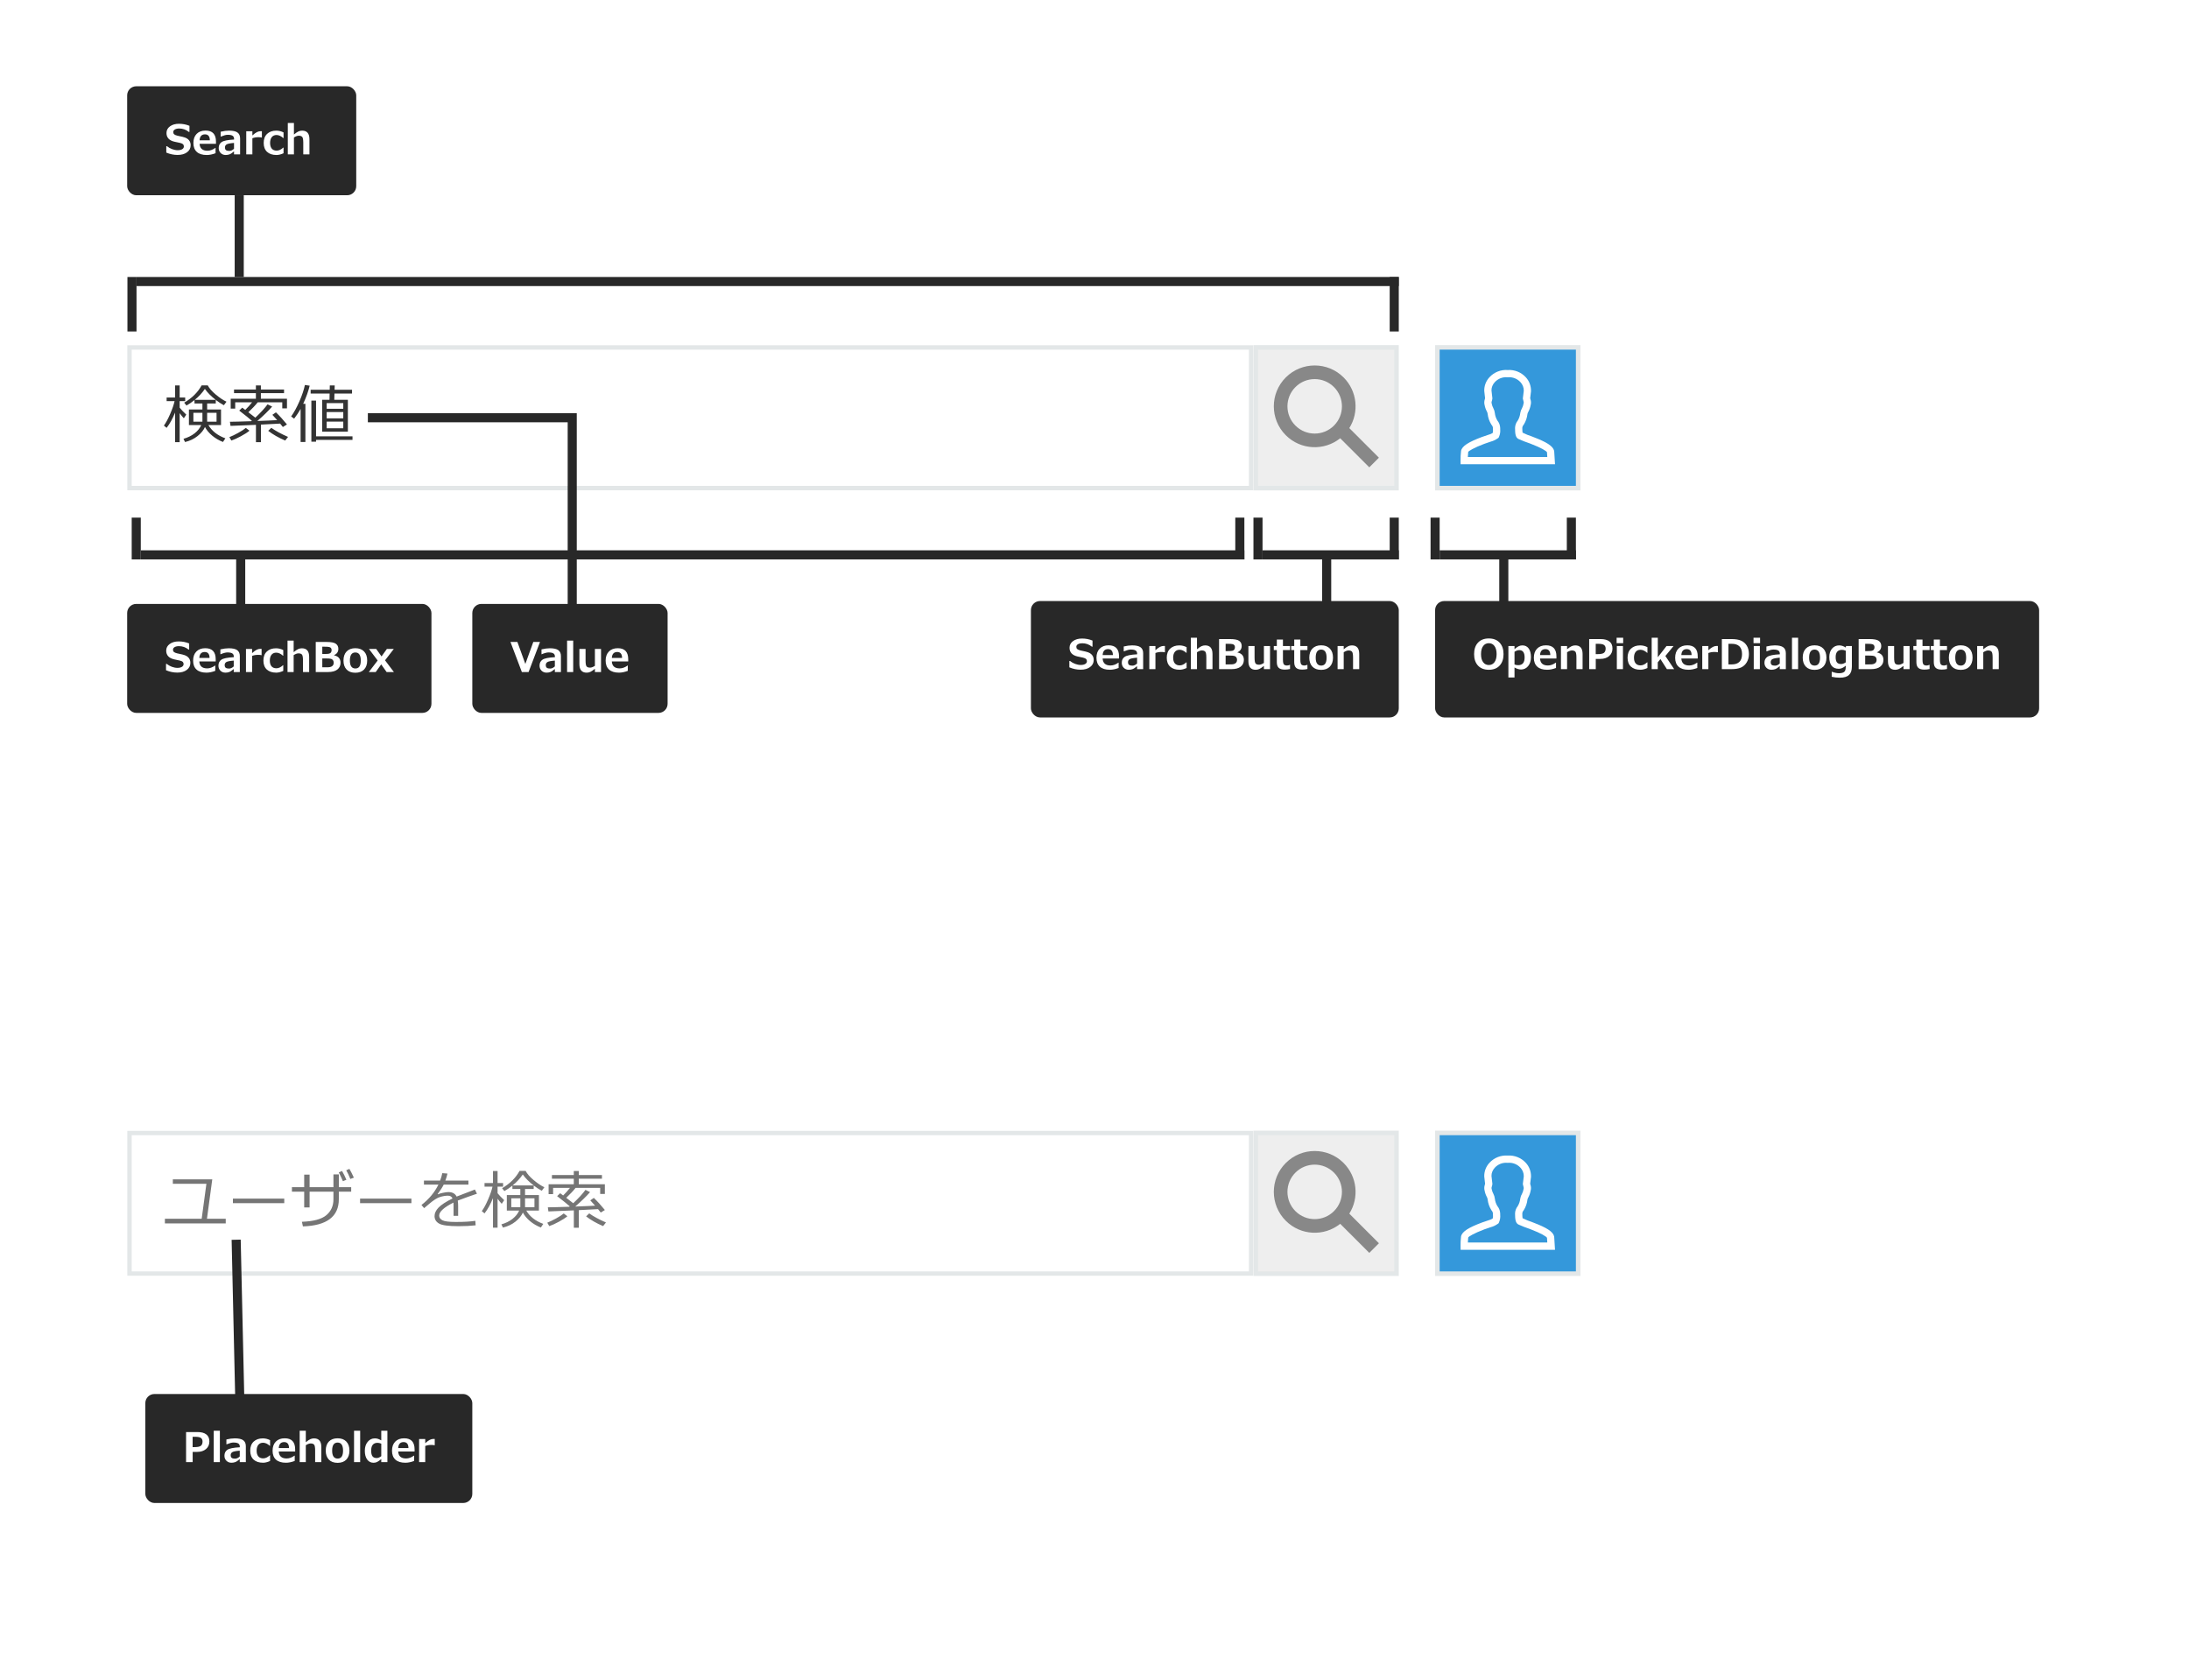 <svg width="482" height="370" viewBox="0 0 482 370" fill="none" xmlns="http://www.w3.org/2000/svg">
<rect width="482" height="370" fill="white"/>
<g clip-path="url(#clip0_816_1517)">
<g filter="url(#filter0_ii_816_1517)">
<rect x="28" y="249" width="248" height="32" fill="white"/>
<path d="M49.706 269.432H36.308V268.406H44.408L45.447 260.709H38.058V259.731H46.739L45.57 268.406H49.706V269.432ZM62.592 264.975H51.285V263.963H62.592V264.975ZM68.17 265.904H66.981V262.445H64.28V261.454H66.981V258.692H68.17V261.454H73.42V258.638H74.609V261.454H77.33V262.445H74.609V264.1C74.609 267.919 71.973 269.915 66.7 270.088L66.475 269.069C69.031 268.978 70.827 268.493 71.861 267.613C72.9 266.734 73.42 265.572 73.42 264.127V262.445H68.17V265.904ZM77.918 259.349L77.145 259.643C76.831 258.854 76.528 258.216 76.236 257.729L76.934 257.421C77.262 257.977 77.59 258.619 77.918 259.349ZM76.277 259.813L75.505 260.135C75.318 259.684 75.015 259.034 74.596 258.187L75.314 257.879C75.655 258.462 75.977 259.107 76.277 259.813ZM90.592 264.975H79.285V263.963H90.592V264.975ZM100.88 267.764H99.868V265.521C99.868 265.257 99.861 265.032 99.848 264.845C97.751 265.897 96.703 266.852 96.703 267.709C96.703 268.137 96.938 268.479 97.407 268.734C97.877 268.985 98.866 269.11 100.374 269.11C102.165 269.11 103.594 269.026 104.66 268.857L104.729 269.849C103.644 269.976 102.391 270.04 100.969 270.04C98.777 270.04 97.348 269.849 96.683 269.466C96.017 269.083 95.685 268.536 95.685 267.825C95.68 267.192 95.972 266.565 96.56 265.945C97.152 265.326 98.18 264.656 99.643 263.936C99.456 263.525 99.121 263.32 98.638 263.32C98.091 263.32 97.501 263.421 96.867 263.621C96.238 263.817 95.457 264.314 94.522 265.111L93.388 266.068L92.8 265.371C94.468 264.077 95.712 262.582 96.532 260.887H93.347V259.998H96.908C97.118 259.456 97.28 258.909 97.394 258.357L98.528 258.453C98.414 258.977 98.259 259.492 98.064 259.998H103.143V260.887H97.701C97.446 261.411 97.002 262.104 96.368 262.965L96.471 263.02C96.648 262.906 96.999 262.796 97.523 262.691C98.047 262.582 98.451 262.527 98.733 262.527C99.618 262.527 100.221 262.858 100.545 263.519L104.571 261.967L105.022 262.89C104.075 263.2 102.666 263.703 100.798 264.4C100.853 264.742 100.88 265.173 100.88 265.692V267.764ZM114.572 263.184V261.851H112.829V261.105C112.241 261.579 111.651 261.98 111.059 262.309L110.56 261.68C112.296 260.654 113.576 259.383 114.401 257.865H115.741C116.069 258.503 116.664 259.182 117.525 259.902C118.391 260.622 119.173 261.144 119.87 261.468L119.296 262.24C118.699 261.926 118.104 261.538 117.512 261.078V261.851H115.611V263.184H118.667V266.608H115.885C116.65 267.921 117.897 268.896 119.624 269.534L119.098 270.334C118.214 269.988 117.421 269.523 116.719 268.939C116.021 268.356 115.493 267.723 115.133 267.039C114.832 267.736 114.29 268.399 113.506 269.028C112.727 269.653 111.806 270.092 110.744 270.348L110.402 269.637C111.359 269.363 112.175 268.962 112.85 268.434C113.529 267.9 114.016 267.292 114.312 266.608H111.599V263.184H114.572ZM112.877 261.064H117.505C116.489 260.276 115.691 259.472 115.112 258.651C114.502 259.549 113.757 260.354 112.877 261.064ZM117.683 263.908H115.611V265.863H117.683V263.908ZM114.572 263.908H112.583V265.863H114.572V263.908ZM106.69 267.224L106.089 266.725C106.535 266.118 106.996 265.264 107.47 264.161C107.948 263.058 108.272 262.117 108.44 261.338H106.69V260.538H108.55V257.886H109.562V260.538H110.778V261.338H109.562V262.78C109.858 263.163 110.343 263.674 111.018 264.312L110.478 265.111C110.213 264.842 109.908 264.469 109.562 263.99V270.375H108.55V263.86C108.007 265.214 107.388 266.335 106.69 267.224ZM126.357 270.382V266.561L120.759 266.793L120.629 265.884C121.363 265.884 122.933 265.843 125.339 265.761L125.455 265.665C124.963 265.218 124.035 264.471 122.673 263.423L123.343 262.78C123.479 262.876 123.701 263.04 124.006 263.272C124.544 262.748 125.045 262.19 125.51 261.598H121.791V262.985H120.8V260.812H126.344V259.581H121.531V258.781H126.344V257.886H127.444V258.781H132.544V259.581H127.444V260.812H133.187V262.938H132.154V261.598H126.747C126.255 262.227 125.567 262.958 124.683 263.792L126.221 264.981C127.401 263.874 128.299 262.894 128.914 262.042L129.926 262.541C129.083 263.498 127.996 264.555 126.665 265.713L129.133 265.617L131.033 265.521C130.618 265.048 130.265 264.658 129.974 264.353L130.76 263.812C131.557 264.574 132.366 265.462 133.187 266.479L132.284 267.039C132.161 266.866 131.961 266.615 131.683 266.287C131.09 266.328 129.682 266.401 127.458 266.506V270.382H126.357ZM132.797 270.02C131.325 269.391 130.078 268.677 129.058 267.88L129.741 267.224C130.68 267.894 131.908 268.559 133.426 269.22L132.797 270.02ZM120.943 270.02L120.506 269.268C121.062 269.053 121.716 268.739 122.468 268.324C123.224 267.905 123.778 267.543 124.129 267.237L124.929 267.853C124.505 268.217 123.874 268.625 123.035 269.076C122.197 269.527 121.499 269.842 120.943 270.02Z" fill="#757575"/>
<rect x="28.5" y="249.5" width="247" height="31" stroke="#E3E7E8"/>
</g>
</g>
<rect x="276.5" y="249.5" width="31" height="31" fill="#EEEEEE"/>
<path fill-rule="evenodd" clip-rule="evenodd" d="M295.103 269.518C291.57 272.348 286.397 272.125 283.121 268.849C279.607 265.335 279.607 259.636 283.121 256.121C286.636 252.607 292.335 252.607 295.849 256.121C298.878 259.15 299.297 263.8 297.106 267.277L303.627 273.799L301.506 275.92L295.103 269.518ZM293.728 258.243C296.071 260.586 296.071 264.385 293.728 266.728C291.385 269.071 287.586 269.071 285.243 266.728C282.9 264.385 282.9 260.586 285.243 258.243C287.586 255.9 291.385 255.9 293.728 258.243Z" fill="#888888"/>
<rect x="276.5" y="249.5" width="31" height="31" stroke="#E3E7E8"/>
<rect x="316.5" y="249.5" width="31" height="31" fill="#3498DB" stroke="#E3E7E8"/>
<path fill-rule="evenodd" clip-rule="evenodd" d="M340.636 272.601C340.488 272.298 339.271 271.579 337.162 270.775C337.047 270.741 336.935 270.697 336.828 270.642C335.991 270.365 335.169 270.044 334.365 269.68L334.252 269.617C333.72 269.263 333.601 268.563 333.601 267.235C333.619 266.646 333.828 266.081 334.196 265.623C334.498 265.124 334.687 264.563 334.755 263.933C334.822 263.547 334.962 263.178 335.138 262.9C335.295 262.598 335.404 262.274 335.459 261.938L335.488 261.82C335.525 261.706 335.525 261.583 335.491 261.478C335.422 261.275 335.37 261.066 335.335 260.855L335.317 260.741L335.331 260.627C335.408 260.007 335.47 259.498 335.525 259.065C335.537 258.358 335.273 257.674 334.784 257.154C334.082 256.393 333.068 255.998 332.037 256.084L331.903 256.084C330.873 255.995 329.859 256.387 329.15 257.152C328.664 257.663 328.401 258.346 328.412 258.976C328.437 259.192 328.461 259.405 328.507 259.817C328.545 260.155 328.573 260.387 328.601 260.617L328.614 260.719L328.601 260.821C328.57 261.05 328.514 261.275 328.448 261.447C328.41 261.57 328.41 261.701 328.448 261.824L328.471 261.916C328.533 262.255 328.649 262.583 328.819 262.893C328.998 263.231 329.112 263.6 329.155 263.981C329.219 264.561 329.409 265.119 329.713 265.616C330.089 266.07 330.306 266.636 330.331 267.258V267.509C330.391 268.087 330.299 268.671 330.062 269.202L329.973 269.401L329.796 269.527C329.308 269.875 328.76 270.13 328.241 270.26L326.824 270.748C324.561 271.599 323.331 272.343 323.289 272.539C323.247 272.905 323.219 273.272 323.206 273.64H340.701L340.636 272.601ZM337.39 269.147L337.532 269.21C337.559 269.225 337.587 269.237 337.673 269.264C340.501 270.339 341.964 271.226 342.205 272.28L342.223 272.408L342.4 275.236H321.617L321.603 274.453C321.59 273.753 321.623 273.053 321.713 272.292C321.928 271.22 323.396 270.332 326.283 269.246L327.783 268.733C328.099 268.652 328.401 268.524 328.678 268.354C328.748 268.126 328.769 267.886 328.741 267.649L328.735 267.554L328.736 267.292C328.725 267.041 328.63 266.801 328.465 266.611L328.391 266.513C327.942 265.799 327.661 264.993 327.569 264.157C327.549 263.977 327.495 263.803 327.414 263.651C327.174 263.212 327.003 262.738 326.909 262.246C326.791 261.83 326.796 261.388 326.938 260.932C326.966 260.857 326.988 260.78 327.004 260.701C326.979 260.499 326.954 260.285 326.921 259.997C326.875 259.583 326.851 259.373 326.821 259.087C326.795 257.961 327.217 256.87 327.986 256.06C329.008 254.957 330.475 254.38 331.972 254.488C333.47 254.385 334.936 254.966 335.952 256.066C336.721 256.884 337.14 257.97 337.115 259.171C337.059 259.653 337.001 260.132 336.93 260.702C336.949 260.791 336.974 260.88 337.005 260.973C337.141 261.389 337.148 261.836 337.024 262.255C336.939 262.736 336.779 263.204 336.524 263.69C336.426 263.847 336.36 264.022 336.335 264.152C336.247 264.989 335.969 265.795 335.524 266.509L335.457 266.601C335.296 266.792 335.204 267.032 335.197 267.258C335.197 267.698 335.219 268.045 335.259 268.28C335.962 268.64 336.67 268.911 337.39 269.147Z" fill="white"/>
<g clip-path="url(#clip1_816_1517)">
<g filter="url(#filter1_ii_816_1517)">
<rect x="28" y="76" width="248" height="32" fill="white"/>
<path d="M44.572 90.184V88.851H42.829V88.106C42.241 88.579 41.651 88.981 41.059 89.309L40.56 88.68C42.296 87.654 43.577 86.383 44.401 84.865H45.741C46.069 85.503 46.664 86.182 47.525 86.902C48.391 87.622 49.173 88.144 49.87 88.468L49.296 89.24C48.699 88.926 48.104 88.538 47.512 88.078V88.851H45.611V90.184H48.667V93.608H45.885C46.65 94.921 47.897 95.896 49.624 96.534L49.098 97.334C48.214 96.988 47.421 96.523 46.719 95.939C46.022 95.356 45.493 94.723 45.133 94.039C44.832 94.736 44.29 95.399 43.506 96.028C42.727 96.653 41.806 97.092 40.744 97.348L40.402 96.637C41.359 96.363 42.175 95.962 42.85 95.434C43.529 94.9 44.016 94.292 44.312 93.608H41.599V90.184H44.572ZM42.877 88.064H47.505C46.489 87.276 45.691 86.472 45.112 85.651C44.502 86.549 43.757 87.353 42.877 88.064ZM47.683 90.908H45.611V92.863H47.683V90.908ZM44.572 90.908H42.583V92.863H44.572V90.908ZM36.69 94.224L36.089 93.725C36.535 93.118 36.996 92.264 37.47 91.161C37.948 90.058 38.272 89.117 38.44 88.338H36.69V87.538H38.55V84.886H39.562V87.538H40.778V88.338H39.562V89.78C39.858 90.163 40.343 90.674 41.018 91.311L40.477 92.111C40.213 91.842 39.908 91.469 39.562 90.99V97.375H38.55V90.86C38.008 92.214 37.388 93.335 36.69 94.224ZM56.357 97.382V93.561L50.759 93.793L50.629 92.884C51.363 92.884 52.933 92.843 55.339 92.761L55.455 92.665C54.963 92.218 54.035 91.471 52.673 90.423L53.343 89.78C53.48 89.876 53.7 90.04 54.006 90.272C54.544 89.748 55.045 89.19 55.51 88.598H51.791V89.985H50.8V87.811H56.344V86.581H51.531V85.781H56.344V84.886H57.444V85.781H62.544V86.581H57.444V87.811H63.187V89.938H62.154V88.598H56.747C56.255 89.227 55.567 89.958 54.683 90.792L56.221 91.981C57.401 90.874 58.299 89.894 58.914 89.042L59.926 89.541C59.083 90.498 57.996 91.555 56.665 92.713L59.133 92.617L61.033 92.522C60.618 92.047 60.265 91.658 59.974 91.353L60.76 90.812C61.557 91.574 62.366 92.462 63.187 93.478L62.284 94.039C62.161 93.866 61.961 93.615 61.683 93.287C61.09 93.328 59.682 93.401 57.458 93.506V97.382H56.357ZM62.797 97.019C61.325 96.391 60.078 95.677 59.058 94.88L59.741 94.224C60.68 94.894 61.908 95.559 63.426 96.22L62.797 97.019ZM50.943 97.019L50.506 96.268C51.062 96.053 51.716 95.739 52.468 95.324C53.224 94.905 53.778 94.543 54.129 94.237L54.929 94.853C54.505 95.217 53.874 95.625 53.035 96.076C52.197 96.527 51.499 96.842 50.943 97.019ZM66.194 97.341V90.054C65.78 90.792 65.303 91.507 64.766 92.2L64.109 91.715C64.752 90.808 65.36 89.694 65.935 88.372C66.513 87.046 66.914 85.85 67.138 84.783L68.19 84.94C67.903 86.148 67.427 87.477 66.762 88.926H67.247V97.341H66.194ZM70.932 95.064V88.044H72.552L72.579 86.67H68.402V85.829H72.6L72.62 84.886H73.7L73.673 85.829H77.515V86.67H73.645L73.605 88.044H76.599V95.064H70.932ZM75.587 90.026V88.782H71.93V90.026H75.587ZM71.93 92.139H75.587V90.744H71.93V92.139ZM71.93 94.312H75.587V92.856H71.93V94.312ZM68.56 97.279V88.228H69.592V96.097H77.617V96.869H69.592V97.279H68.56Z" fill="#333333"/>
<rect x="28.5" y="76.5" width="247" height="31" stroke="#E3E7E8"/>
</g>
</g>
<rect x="276.5" y="76.5" width="31" height="31" fill="#EEEEEE"/>
<path fill-rule="evenodd" clip-rule="evenodd" d="M295.103 96.517C291.57 99.348 286.397 99.125 283.121 95.849C279.607 92.335 279.607 86.636 283.121 83.121C286.636 79.607 292.335 79.607 295.849 83.121C298.878 86.15 299.297 90.8 297.106 94.277L303.627 100.799L301.506 102.92L295.103 96.517ZM293.728 85.243C296.071 87.586 296.071 91.385 293.728 93.728C291.385 96.071 287.586 96.071 285.243 93.728C282.9 91.385 282.9 87.586 285.243 85.243C287.586 82.9 291.385 82.9 293.728 85.243Z" fill="#888888"/>
<rect x="276.5" y="76.5" width="31" height="31" stroke="#E3E7E8"/>
<rect x="316.5" y="76.5" width="31" height="31" fill="#3498DB" stroke="#E3E7E8"/>
<path fill-rule="evenodd" clip-rule="evenodd" d="M340.636 99.601C340.488 99.298 339.271 98.579 337.162 97.775C337.047 97.741 336.935 97.697 336.828 97.642C335.991 97.365 335.169 97.044 334.365 96.68L334.252 96.617C333.72 96.263 333.601 95.563 333.601 94.235C333.619 93.647 333.828 93.081 334.196 92.623C334.498 92.124 334.687 91.563 334.755 90.933C334.822 90.547 334.962 90.178 335.138 89.9C335.295 89.599 335.404 89.274 335.459 88.938L335.488 88.82C335.525 88.706 335.525 88.583 335.491 88.478C335.422 88.275 335.37 88.067 335.335 87.855L335.317 87.741L335.331 87.627C335.408 87.007 335.47 86.498 335.525 86.065C335.537 85.358 335.273 84.674 334.784 84.154C334.082 83.393 333.068 82.999 332.037 83.084L331.903 83.084C330.873 82.995 329.859 83.387 329.15 84.152C328.664 84.663 328.401 85.346 328.412 85.976C328.437 86.192 328.461 86.405 328.507 86.817C328.545 87.155 328.573 87.387 328.601 87.617L328.614 87.719L328.601 87.822C328.57 88.05 328.514 88.275 328.448 88.447C328.41 88.57 328.41 88.701 328.448 88.824L328.471 88.916C328.533 89.255 328.649 89.583 328.819 89.893C328.998 90.231 329.112 90.6 329.155 90.981C329.219 91.561 329.409 92.119 329.713 92.616C330.089 93.07 330.306 93.636 330.331 94.258V94.509C330.391 95.087 330.299 95.671 330.062 96.202L329.973 96.401L329.796 96.527C329.308 96.875 328.76 97.13 328.241 97.26L326.824 97.748C324.561 98.599 323.331 99.343 323.289 99.539C323.247 99.905 323.219 100.272 323.206 100.64H340.701L340.636 99.601ZM337.39 96.147L337.532 96.21C337.559 96.225 337.587 96.237 337.673 96.264C340.501 97.339 341.964 98.226 342.205 99.28L342.223 99.408L342.4 102.236H321.617L321.603 101.453C321.59 100.753 321.623 100.053 321.713 99.292C321.928 98.22 323.396 97.332 326.283 96.246L327.783 95.733C328.099 95.652 328.401 95.524 328.678 95.354C328.748 95.126 328.769 94.886 328.741 94.649L328.735 94.554L328.736 94.292C328.725 94.041 328.63 93.801 328.465 93.611L328.391 93.513C327.942 92.799 327.661 91.993 327.569 91.157C327.549 90.977 327.495 90.803 327.414 90.651C327.174 90.212 327.003 89.738 326.909 89.246C326.791 88.831 326.796 88.388 326.938 87.932C326.966 87.857 326.988 87.78 327.004 87.701C326.979 87.499 326.954 87.285 326.921 86.997C326.875 86.583 326.851 86.373 326.821 86.087C326.795 84.961 327.217 83.87 327.986 83.06C329.008 81.957 330.475 81.38 331.972 81.488C333.47 81.385 334.936 81.966 335.952 83.066C336.721 83.884 337.14 84.97 337.115 86.171C337.059 86.653 337.001 87.132 336.93 87.702C336.949 87.791 336.974 87.88 337.005 87.973C337.141 88.389 337.148 88.836 337.024 89.255C336.939 89.736 336.779 90.204 336.524 90.69C336.426 90.847 336.36 91.022 336.335 91.152C336.247 91.989 335.969 92.795 335.524 93.51L335.457 93.601C335.296 93.792 335.204 94.032 335.197 94.258C335.197 94.698 335.219 95.045 335.259 95.28C335.962 95.64 336.67 95.911 337.39 96.147Z" fill="white"/>
<rect x="227" y="132.364" width="81" height="25.636" rx="2" fill="#282828"/>
<path d="M235.464 146.968V145.566H235.613C235.941 145.836 236.318 146.05 236.743 146.208C237.17 146.366 237.581 146.445 237.973 146.445C238.38 146.445 238.708 146.372 238.958 146.225C239.207 146.079 239.331 145.875 239.331 145.615C239.331 145.412 239.271 145.251 239.151 145.131C239.034 145.011 238.81 144.911 238.479 144.832C238.241 144.788 237.835 144.702 237.261 144.573C236.69 144.444 236.253 144.219 235.952 143.896C235.653 143.571 235.503 143.157 235.503 142.653C235.503 142.052 235.76 141.564 236.272 141.189C236.785 140.811 237.444 140.622 238.25 140.622C239.07 140.622 239.841 140.772 240.562 141.071V142.411H240.417C239.801 141.913 239.095 141.664 238.298 141.664C237.92 141.664 237.608 141.734 237.362 141.875C237.119 142.016 236.998 142.207 236.998 142.451C236.998 142.659 237.066 142.824 237.204 142.947C237.345 143.07 237.583 143.171 237.92 143.25C238.257 143.312 238.632 143.394 239.045 143.496C239.461 143.596 239.771 143.709 239.973 143.835C240.178 143.961 240.34 144.099 240.46 144.248C240.583 144.394 240.674 144.558 240.733 144.74C240.794 144.922 240.825 145.122 240.825 145.342C240.825 145.987 240.562 146.505 240.034 146.898C239.51 147.29 238.814 147.487 237.947 147.487C237.103 147.487 236.275 147.314 235.464 146.968ZM246.402 145.03H242.794C242.853 146.05 243.431 146.559 244.53 146.559C245.104 146.559 245.681 146.351 246.261 145.935H246.31V147.104C245.621 147.368 244.974 147.5 244.367 147.5C243.412 147.5 242.684 147.273 242.183 146.819C241.682 146.365 241.432 145.71 241.432 144.854C241.432 144.005 241.669 143.337 242.144 142.85C242.618 142.361 243.273 142.117 244.108 142.117C245.637 142.117 246.402 142.93 246.402 144.556V145.03ZM245.053 144.266C245.041 143.39 244.685 142.952 243.985 142.952C243.241 142.952 242.844 143.39 242.794 144.266H245.053ZM251.715 147.364H250.375V146.7C249.961 147.055 249.626 147.276 249.368 147.364C249.113 147.454 248.841 147.5 248.551 147.5C248.105 147.5 247.736 147.356 247.443 147.069C247.15 146.779 247.004 146.407 247.004 145.953C247.004 145.379 247.219 144.944 247.65 144.648C248.083 144.352 248.996 144.167 250.388 144.094V143.958C250.388 143.639 250.278 143.407 250.058 143.264C249.838 143.12 249.475 143.048 248.968 143.048C248.623 143.048 248.127 143.18 247.483 143.444H247.435V142.376C248.114 142.212 248.729 142.13 249.28 142.13C250.139 142.13 250.758 142.269 251.139 142.547C251.523 142.823 251.715 143.262 251.715 143.866V147.364ZM250.375 146.124V144.841C249.49 144.914 248.936 145.029 248.713 145.184C248.491 145.336 248.379 145.549 248.379 145.821C248.379 146.111 248.457 146.313 248.612 146.428C248.768 146.542 249.011 146.599 249.342 146.599C249.69 146.599 250.035 146.441 250.375 146.124ZM256.509 143.65H256.465C256.284 143.603 256.041 143.58 255.736 143.58C255.258 143.58 254.819 143.656 254.417 143.808V147.364H253.068V142.275H254.417V143.198C254.831 142.826 255.17 142.577 255.437 142.451C255.704 142.322 255.966 142.257 256.224 142.257C256.291 142.257 256.386 142.26 256.509 142.266V143.65ZM261.282 147.113C260.713 147.371 260.199 147.5 259.739 147.5C258.849 147.5 258.154 147.27 257.656 146.81C257.158 146.35 256.909 145.694 256.909 144.841C256.909 143.983 257.161 143.318 257.665 142.846C258.169 142.371 258.843 142.134 259.687 142.134C260.237 142.134 260.769 142.265 261.282 142.525V143.765H261.211C260.713 143.319 260.223 143.097 259.739 143.097C259.291 143.097 258.942 143.25 258.693 143.558C258.444 143.866 258.32 144.293 258.32 144.841C258.32 145.389 258.444 145.809 258.693 146.102C258.945 146.392 259.301 146.537 259.761 146.537C260.25 146.537 260.734 146.315 261.211 145.87H261.282V147.113ZM266.981 147.364H265.624V144.828C265.624 144.119 265.544 143.68 265.386 143.51C265.231 143.337 264.978 143.25 264.626 143.25C264.333 143.25 263.98 143.381 263.567 143.641V147.364H262.218V140.447H263.567V142.987C263.989 142.641 264.326 142.412 264.578 142.301C264.833 142.19 265.098 142.134 265.373 142.134C266.445 142.134 266.981 142.763 266.981 144.019V147.364ZM268.432 147.364V140.741H270.813C271.821 140.741 272.505 140.874 272.866 141.141C273.229 141.405 273.411 141.778 273.411 142.262C273.411 142.9 273.097 143.365 272.47 143.655V143.69C273.417 143.889 273.89 144.435 273.89 145.329C273.89 145.953 273.655 146.448 273.187 146.814C272.721 147.181 272.044 147.364 271.156 147.364H268.432ZM269.873 141.783V143.387H270.418C270.866 143.387 271.184 143.363 271.372 143.316C271.559 143.266 271.698 143.174 271.789 143.039C271.88 142.902 271.925 142.73 271.925 142.525C271.925 142.361 271.884 142.221 271.802 142.103C271.723 141.986 271.593 141.904 271.411 141.857C271.229 141.807 270.863 141.783 270.312 141.783H269.873ZM269.873 144.371V146.322H270.326C270.727 146.322 271.036 146.318 271.253 146.309C271.47 146.3 271.666 146.258 271.842 146.182C272.021 146.105 272.155 145.995 272.246 145.852C272.34 145.708 272.387 145.534 272.387 145.329C272.387 145.106 272.338 144.923 272.242 144.78C272.148 144.636 272.01 144.532 271.829 144.468C271.65 144.403 271.229 144.371 270.567 144.371H269.873ZM279.651 147.364H278.302V146.652C277.892 146.986 277.558 147.211 277.3 147.328C277.042 147.446 276.774 147.504 276.496 147.504C275.423 147.504 274.887 146.876 274.887 145.619V142.275H276.245V144.81C276.245 145.519 276.323 145.96 276.478 146.133C276.633 146.306 276.887 146.392 277.238 146.392C277.54 146.392 277.895 146.261 278.302 145.997V142.275H279.651V147.364ZM284.054 147.333C283.694 147.421 283.309 147.465 282.898 147.465C282.292 147.465 281.848 147.336 281.567 147.078C281.286 146.817 281.145 146.397 281.145 145.817V143.167H280.477V142.275H281.149V140.847H282.494V142.275H284.054V143.167H282.494V145.263C282.494 145.802 282.563 146.154 282.701 146.318C282.838 146.482 283.07 146.564 283.395 146.564C283.603 146.564 283.81 146.513 284.015 146.41H284.054V147.333ZM287.886 147.333C287.526 147.421 287.141 147.465 286.73 147.465C286.124 147.465 285.68 147.336 285.399 147.078C285.118 146.817 284.977 146.397 284.977 145.817V143.167H284.309V142.275H284.981V140.847H286.326V142.275H287.886V143.167H286.326V145.263C286.326 145.802 286.395 146.154 286.533 146.318C286.67 146.482 286.902 146.564 287.227 146.564C287.435 146.564 287.642 146.513 287.847 146.41H287.886V147.333ZM290.905 147.522C290.079 147.522 289.438 147.285 288.98 146.81C288.523 146.332 288.295 145.67 288.295 144.824C288.295 143.974 288.525 143.31 288.985 142.833C289.448 142.355 290.088 142.117 290.905 142.117C291.729 142.117 292.369 142.355 292.826 142.833C293.286 143.31 293.516 143.974 293.516 144.824C293.516 145.67 293.286 146.332 292.826 146.81C292.369 147.285 291.729 147.522 290.905 147.522ZM290.905 143.057C290.105 143.057 289.706 143.65 289.706 144.837C289.706 146 290.111 146.581 290.923 146.581C291.711 146.581 292.105 146 292.105 144.837C292.105 143.65 291.705 143.057 290.905 143.057ZM299.29 147.364H297.932V144.828C297.932 144.119 297.853 143.68 297.695 143.51C297.54 143.337 297.286 143.25 296.935 143.25C296.642 143.25 296.289 143.381 295.875 143.641V147.364H294.526V142.275H295.875V142.987C296.297 142.641 296.634 142.412 296.886 142.301C297.141 142.19 297.406 142.134 297.682 142.134C298.754 142.134 299.29 142.763 299.29 144.019V147.364Z" fill="white"/>
<rect x="316" y="132.364" width="133" height="25.636" rx="2" fill="#282828"/>
<path d="M327.823 147.504C326.815 147.504 326.023 147.198 325.446 146.586C324.872 145.971 324.584 145.128 324.584 144.059C324.584 142.984 324.87 142.14 325.441 141.528C326.016 140.912 326.81 140.605 327.823 140.605C328.834 140.605 329.626 140.912 330.201 141.528C330.778 142.143 331.066 142.987 331.066 144.059C331.066 145.122 330.779 145.963 330.205 146.581C329.634 147.197 328.84 147.504 327.823 147.504ZM327.828 141.651C327.303 141.651 326.886 141.86 326.575 142.279C326.265 142.698 326.109 143.291 326.109 144.059C326.109 144.824 326.265 145.415 326.575 145.834C326.886 146.25 327.303 146.458 327.828 146.458C328.349 146.458 328.765 146.249 329.076 145.83C329.386 145.408 329.542 144.816 329.542 144.055C329.542 143.29 329.386 142.698 329.076 142.279C328.768 141.86 328.352 141.651 327.828 141.651ZM333.483 147.003V149.196H332.134V142.275H333.483V142.956C333.876 142.625 334.195 142.405 334.441 142.297C334.69 142.188 334.953 142.134 335.228 142.134C335.823 142.134 336.284 142.363 336.612 142.82C336.94 143.277 337.104 143.915 337.104 144.736C337.104 145.541 336.896 146.195 336.48 146.696C336.064 147.194 335.546 147.443 334.925 147.443C334.491 147.443 334.011 147.296 333.483 147.003ZM333.483 143.536V146.34C333.724 146.439 333.998 146.489 334.305 146.489C335.24 146.489 335.707 145.922 335.707 144.788C335.707 143.713 335.316 143.176 334.534 143.176C334.214 143.176 333.864 143.296 333.483 143.536ZM342.712 145.03H339.104C339.163 146.05 339.741 146.559 340.84 146.559C341.414 146.559 341.991 146.351 342.571 145.935H342.62V147.104C341.931 147.368 341.284 147.5 340.677 147.5C339.722 147.5 338.994 147.273 338.493 146.819C337.992 146.365 337.742 145.71 337.742 144.854C337.742 144.005 337.979 143.337 338.454 142.85C338.928 142.361 339.583 142.117 340.418 142.117C341.947 142.117 342.712 142.93 342.712 144.556V145.03ZM341.363 144.266C341.351 143.39 340.995 142.952 340.295 142.952C339.551 142.952 339.154 143.39 339.104 144.266H341.363ZM348.473 147.364H347.115V144.828C347.115 144.119 347.036 143.68 346.878 143.51C346.723 143.337 346.469 143.25 346.118 143.25C345.825 143.25 345.472 143.381 345.059 143.641V147.364H343.709V142.275H345.059V142.987C345.48 142.641 345.817 142.412 346.069 142.301C346.324 142.19 346.589 142.134 346.865 142.134C347.937 142.134 348.473 142.763 348.473 144.019V147.364ZM351.374 145.109V147.364H349.923V140.741H352.428C353.287 140.741 353.938 140.917 354.384 141.268C354.829 141.617 355.052 142.128 355.052 142.802C355.052 143.505 354.806 144.066 354.313 144.485C353.821 144.901 353.18 145.109 352.389 145.109H351.374ZM351.365 141.783V144.059H351.751C352.478 144.059 352.958 143.959 353.193 143.76C353.43 143.558 353.549 143.249 353.549 142.833C353.549 142.49 353.435 142.229 353.206 142.051C352.98 141.872 352.532 141.783 351.861 141.783H351.365ZM357.412 141.638H355.966V140.447H357.412V141.638ZM357.363 147.364H356.014V142.275H357.363V147.364ZM362.751 147.113C362.183 147.371 361.668 147.5 361.208 147.5C360.318 147.5 359.624 147.27 359.125 146.81C358.627 146.35 358.378 145.694 358.378 144.841C358.378 143.983 358.63 143.318 359.134 142.846C359.638 142.371 360.312 142.134 361.156 142.134C361.707 142.134 362.238 142.265 362.751 142.525V143.765H362.681C362.183 143.319 361.692 143.097 361.208 143.097C360.76 143.097 360.412 143.25 360.163 143.558C359.914 143.866 359.789 144.293 359.789 144.841C359.789 145.389 359.914 145.809 360.163 146.102C360.415 146.392 360.771 146.537 361.23 146.537C361.72 146.537 362.203 146.315 362.681 145.87H362.751V147.113ZM368.64 147.364H367.04L365.612 145.144L365.027 145.865V147.364H363.687V140.447H365.036V144.745L366.952 142.275H368.503L366.702 144.472L368.64 147.364ZM373.825 145.03H370.217C370.276 146.05 370.854 146.559 371.953 146.559C372.527 146.559 373.104 146.351 373.685 145.935H373.733V147.104C373.044 147.368 372.397 147.5 371.791 147.5C370.835 147.5 370.107 147.273 369.606 146.819C369.105 146.365 368.855 145.71 368.855 144.854C368.855 144.005 369.092 143.337 369.567 142.85C370.042 142.361 370.696 142.117 371.531 142.117C373.061 142.117 373.825 142.93 373.825 144.556V145.03ZM372.476 144.266C372.464 143.39 372.108 142.952 371.408 142.952C370.664 142.952 370.267 143.39 370.217 144.266H372.476ZM378.264 143.65H378.22C378.038 143.603 377.795 143.58 377.49 143.58C377.013 143.58 376.573 143.656 376.172 143.808V147.364H374.823V142.275H376.172V143.198C376.585 142.826 376.925 142.577 377.191 142.451C377.458 142.322 377.72 142.257 377.978 142.257C378.045 142.257 378.141 142.26 378.264 142.266V143.65ZM379.138 147.364V140.741H381.208C382.146 140.741 382.876 140.861 383.401 141.101C383.925 141.342 384.338 141.711 384.64 142.209C384.945 142.707 385.097 143.324 385.097 144.059C385.097 144.724 384.939 145.322 384.623 145.852C384.309 146.379 383.889 146.763 383.361 147.003C382.834 147.244 382.122 147.364 381.226 147.364H379.138ZM380.588 141.783V146.322H381.3C382.821 146.322 383.581 145.563 383.581 144.046C383.581 142.537 382.821 141.783 381.3 141.783H380.588ZM387.558 141.638H386.112V140.447H387.558V141.638ZM387.51 147.364H386.161V142.275H387.51V147.364ZM393.227 147.364H391.887V146.7C391.474 147.055 391.138 147.276 390.88 147.364C390.625 147.454 390.353 147.5 390.063 147.5C389.618 147.5 389.249 147.356 388.956 147.069C388.663 146.779 388.516 146.407 388.516 145.953C388.516 145.379 388.731 144.944 389.162 144.648C389.596 144.352 390.508 144.167 391.9 144.094V143.958C391.9 143.639 391.79 143.407 391.57 143.264C391.351 143.12 390.987 143.048 390.48 143.048C390.135 143.048 389.64 143.18 388.995 143.444H388.947V142.376C389.626 142.212 390.242 142.13 390.792 142.13C391.651 142.13 392.271 142.269 392.651 142.547C393.035 142.823 393.227 143.262 393.227 143.866V147.364ZM391.887 146.124V144.841C391.002 144.914 390.448 145.029 390.226 145.184C390.003 145.336 389.892 145.549 389.892 145.821C389.892 146.111 389.969 146.313 390.125 146.428C390.28 146.542 390.523 146.599 390.854 146.599C391.203 146.599 391.547 146.441 391.887 146.124ZM395.93 147.364H394.581V140.447H395.93V147.364ZM399.555 147.522C398.729 147.522 398.087 147.285 397.63 146.81C397.173 146.332 396.945 145.67 396.945 144.824C396.945 143.974 397.175 143.31 397.635 142.833C398.098 142.355 398.738 142.117 399.555 142.117C400.378 142.117 401.019 142.355 401.476 142.833C401.936 143.31 402.166 143.974 402.166 144.824C402.166 145.67 401.936 146.332 401.476 146.81C401.019 147.285 400.378 147.522 399.555 147.522ZM399.555 143.057C398.755 143.057 398.355 143.65 398.355 144.837C398.355 146 398.761 146.581 399.573 146.581C400.361 146.581 400.755 146 400.755 144.837C400.755 143.65 400.355 143.057 399.555 143.057ZM407.769 146.779C407.769 147.62 407.558 148.241 407.136 148.642C406.714 149.044 406.039 149.245 405.11 149.245C404.509 149.245 403.915 149.179 403.326 149.047V147.948H403.392C403.975 148.156 404.48 148.26 404.908 148.26C405.432 148.26 405.814 148.168 406.055 147.983C406.298 147.799 406.419 147.434 406.419 146.889V146.608C405.895 147.059 405.387 147.285 404.895 147.285C403.497 147.285 402.798 146.419 402.798 144.687C402.798 143.92 403 143.303 403.405 142.837C403.812 142.369 404.332 142.134 404.965 142.134C405.46 142.134 405.939 142.289 406.402 142.6L406.494 142.275H407.769V146.779ZM406.419 145.87V143.303C406.124 143.177 405.85 143.114 405.598 143.114C404.663 143.114 404.196 143.649 404.196 144.718C404.196 145.254 404.292 145.642 404.486 145.883C404.682 146.12 404.985 146.239 405.396 146.239C405.715 146.239 406.056 146.116 406.419 145.87ZM409.258 147.364V140.741H411.64C412.648 140.741 413.332 140.874 413.692 141.141C414.056 141.405 414.237 141.778 414.237 142.262C414.237 142.9 413.924 143.365 413.297 143.655V143.69C414.243 143.889 414.716 144.435 414.716 145.329C414.716 145.953 414.482 146.448 414.013 146.814C413.547 147.181 412.871 147.364 411.983 147.364H409.258ZM410.7 141.783V143.387H411.245C411.693 143.387 412.011 143.363 412.198 143.316C412.386 143.266 412.525 143.174 412.616 143.039C412.707 142.902 412.752 142.73 412.752 142.525C412.752 142.361 412.711 142.221 412.629 142.103C412.55 141.986 412.419 141.904 412.238 141.857C412.056 141.807 411.69 141.783 411.139 141.783H410.7ZM410.7 144.371V146.322H411.152C411.554 146.322 411.863 146.318 412.08 146.309C412.296 146.3 412.493 146.258 412.668 146.182C412.847 146.105 412.982 145.995 413.073 145.852C413.167 145.708 413.213 145.534 413.213 145.329C413.213 145.106 413.165 144.923 413.068 144.78C412.975 144.636 412.837 144.532 412.655 144.468C412.477 144.403 412.056 144.371 411.394 144.371H410.7ZM420.478 147.364H419.128V146.652C418.718 146.986 418.384 147.211 418.126 147.328C417.869 147.446 417.601 147.504 417.322 147.504C416.25 147.504 415.714 146.876 415.714 145.619V142.275H417.072V144.81C417.072 145.519 417.149 145.96 417.305 146.133C417.46 146.306 417.713 146.392 418.065 146.392C418.367 146.392 418.721 146.261 419.128 145.997V142.275H420.478V147.364ZM424.881 147.333C424.521 147.421 424.135 147.465 423.725 147.465C423.119 147.465 422.675 147.336 422.394 147.078C422.112 146.817 421.972 146.397 421.972 145.817V143.167H421.304V142.275H421.976V140.847H423.321V142.275H424.881V143.167H423.321V145.263C423.321 145.802 423.39 146.154 423.527 146.318C423.665 146.482 423.896 146.564 424.222 146.564C424.43 146.564 424.636 146.513 424.841 146.41H424.881V147.333ZM428.713 147.333C428.353 147.421 427.967 147.465 427.557 147.465C426.951 147.465 426.507 147.336 426.226 147.078C425.944 146.817 425.804 146.397 425.804 145.817V143.167H425.136V142.275H425.808V140.847H427.153V142.275H428.713V143.167H427.153V145.263C427.153 145.802 427.222 146.154 427.359 146.318C427.497 146.482 427.729 146.564 428.054 146.564C428.262 146.564 428.468 146.513 428.673 146.41H428.713V147.333ZM431.732 147.522C430.906 147.522 430.264 147.285 429.807 146.81C429.35 146.332 429.122 145.67 429.122 144.824C429.122 143.974 429.352 143.31 429.812 142.833C430.274 142.355 430.915 142.117 431.732 142.117C432.555 142.117 433.195 142.355 433.652 142.833C434.112 143.31 434.342 143.974 434.342 144.824C434.342 145.67 434.112 146.332 433.652 146.81C433.195 147.285 432.555 147.522 431.732 147.522ZM431.732 143.057C430.932 143.057 430.532 143.65 430.532 144.837C430.532 146 430.938 146.581 431.75 146.581C432.538 146.581 432.932 146 432.932 144.837C432.932 143.65 432.532 143.057 431.732 143.057ZM440.117 147.364H438.759V144.828C438.759 144.119 438.68 143.68 438.521 143.51C438.366 143.337 438.113 143.25 437.761 143.25C437.468 143.25 437.115 143.381 436.702 143.641V147.364H435.353V142.275H436.702V142.987C437.124 142.641 437.461 142.412 437.713 142.301C437.968 142.19 438.233 142.134 438.508 142.134C439.581 142.134 440.117 142.763 440.117 144.019V147.364Z" fill="white"/>
<line x1="52.676" y1="43" x2="52.676" y2="61" stroke="#282828" stroke-width="2"/>
<line x1="29.059" y1="73" x2="29.059" y2="61" stroke="#282828" stroke-width="2"/>
<line x1="308" y1="62" x2="30.059" y2="62" stroke="#282828" stroke-width="2"/>
<line x1="307" y1="73" x2="307" y2="61" stroke="#282828" stroke-width="2"/>
<path d="M53 136.8L53 123" stroke="#282828" stroke-width="2"/>
<line y1="-1" x2="9.2" y2="-1" transform="matrix(0 1 1 0 31 114)" stroke="#282828" stroke-width="2"/>
<line y1="-1" x2="243" y2="-1" transform="matrix(-1 2.01348e-08 9.48946e-08 1 274 123.2)" stroke="#282828" stroke-width="2"/>
<line y1="-1" x2="9.2" y2="-1" transform="matrix(0 1 1 0 274 114)" stroke="#282828" stroke-width="2"/>
<line y1="-1" x2="13.8" y2="-1" transform="matrix(-8.44665e-09 -1 -1 4.02145e-07 291.125 136.8)" stroke="#282828" stroke-width="2"/>
<line y1="-1" x2="9.2" y2="-1" transform="matrix(0 1 1 0 278 114)" stroke="#282828" stroke-width="2"/>
<line y1="-1" x2="30" y2="-1" transform="matrix(-1 1.63092e-07 1.17154e-08 1 308 123.2)" stroke="#282828" stroke-width="2"/>
<line y1="-1" x2="9.2" y2="-1" transform="matrix(0 1 1 0 308 114)" stroke="#282828" stroke-width="2"/>
<line y1="-1" x2="13.8" y2="-1" transform="matrix(-8.44665e-09 -1 -1 4.02145e-07 330.125 136.8)" stroke="#282828" stroke-width="2"/>
<line y1="-1" x2="9.2" y2="-1" transform="matrix(0 1 1 0 317 114)" stroke="#282828" stroke-width="2"/>
<line y1="-1" x2="30" y2="-1" transform="matrix(-1 1.63092e-07 1.17154e-08 1 347 123.2)" stroke="#282828" stroke-width="2"/>
<line y1="-1" x2="9.2" y2="-1" transform="matrix(0 1 1 0 347 114)" stroke="#282828" stroke-width="2"/>
<rect x="28" y="19" width="50.441" height="24" rx="2" fill="#282828"/>
<path d="M36.618 33.605V32.203H36.768C37.096 32.472 37.472 32.686 37.897 32.844C38.325 33.002 38.735 33.081 39.127 33.081C39.535 33.081 39.863 33.008 40.112 32.862C40.361 32.715 40.485 32.512 40.485 32.251C40.485 32.049 40.425 31.888 40.305 31.768C40.188 31.648 39.964 31.548 39.633 31.469C39.395 31.425 38.99 31.338 38.416 31.209C37.844 31.081 37.408 30.855 37.106 30.533C36.807 30.207 36.658 29.793 36.658 29.289C36.658 28.689 36.914 28.201 37.427 27.826C37.94 27.448 38.599 27.259 39.404 27.259C40.225 27.259 40.995 27.408 41.716 27.707V29.047H41.571C40.956 28.549 40.249 28.3 39.453 28.3C39.075 28.3 38.763 28.371 38.517 28.511C38.273 28.652 38.152 28.844 38.152 29.087C38.152 29.295 38.221 29.46 38.358 29.584C38.499 29.706 38.738 29.808 39.075 29.887C39.412 29.948 39.787 30.03 40.2 30.133C40.616 30.232 40.925 30.345 41.127 30.471C41.332 30.597 41.495 30.735 41.615 30.884C41.738 31.031 41.829 31.195 41.887 31.377C41.949 31.558 41.98 31.759 41.98 31.979C41.98 32.623 41.716 33.142 41.188 33.534C40.664 33.927 39.968 34.123 39.101 34.123C38.257 34.123 37.43 33.95 36.618 33.605ZM47.556 31.666H43.948C44.007 32.686 44.585 33.196 45.684 33.196C46.258 33.196 46.835 32.988 47.416 32.572H47.464V33.741C46.775 34.004 46.128 34.136 45.522 34.136C44.566 34.136 43.838 33.909 43.337 33.455C42.836 33.001 42.586 32.346 42.586 31.491C42.586 30.641 42.823 29.973 43.298 29.487C43.773 28.998 44.427 28.753 45.262 28.753C46.791 28.753 47.556 29.566 47.556 31.192V31.666ZM46.207 30.902C46.195 30.026 45.839 29.588 45.139 29.588C44.395 29.588 43.998 30.026 43.948 30.902H46.207ZM52.869 34H51.529V33.336C51.116 33.691 50.78 33.912 50.523 34C50.268 34.091 49.995 34.136 49.705 34.136C49.26 34.136 48.891 33.993 48.598 33.706C48.305 33.416 48.158 33.044 48.158 32.589C48.158 32.015 48.373 31.58 48.804 31.284C49.238 30.988 50.15 30.804 51.542 30.73V30.594C51.542 30.275 51.432 30.044 51.212 29.9C50.993 29.756 50.629 29.685 50.123 29.685C49.777 29.685 49.282 29.816 48.637 30.08H48.589V29.012C49.269 28.848 49.884 28.766 50.435 28.766C51.293 28.766 51.913 28.905 52.294 29.184C52.677 29.459 52.869 29.898 52.869 30.502V34ZM51.529 32.761V31.477C50.644 31.551 50.09 31.665 49.868 31.82C49.645 31.973 49.534 32.185 49.534 32.458C49.534 32.748 49.611 32.95 49.767 33.064C49.922 33.178 50.165 33.235 50.496 33.235C50.845 33.235 51.189 33.077 51.529 32.761ZM57.664 30.287H57.62C57.438 30.24 57.195 30.216 56.89 30.216C56.413 30.216 55.973 30.293 55.572 30.445V34H54.223V28.911H55.572V29.834C55.985 29.462 56.325 29.213 56.591 29.087C56.858 28.958 57.12 28.894 57.378 28.894C57.445 28.894 57.541 28.896 57.664 28.902V30.287ZM62.436 33.749C61.868 34.007 61.353 34.136 60.894 34.136C60.003 34.136 59.309 33.906 58.81 33.446C58.312 32.986 58.063 32.33 58.063 31.477C58.063 30.619 58.315 29.954 58.819 29.482C59.323 29.008 59.997 28.77 60.841 28.77C61.392 28.77 61.923 28.901 62.436 29.162V30.401H62.366C61.868 29.956 61.377 29.733 60.894 29.733C60.445 29.733 60.097 29.887 59.848 30.194C59.599 30.502 59.474 30.93 59.474 31.477C59.474 32.025 59.599 32.446 59.848 32.739C60.1 33.029 60.456 33.174 60.916 33.174C61.405 33.174 61.888 32.951 62.366 32.506H62.436V33.749ZM68.136 34H66.778V31.464C66.778 30.755 66.699 30.316 66.54 30.146C66.385 29.973 66.132 29.887 65.78 29.887C65.487 29.887 65.134 30.017 64.721 30.278V34H63.372V27.083H64.721V29.623C65.143 29.277 65.48 29.049 65.732 28.938C65.987 28.826 66.252 28.77 66.527 28.77C67.6 28.77 68.136 29.399 68.136 30.656V34Z" fill="white"/>
<rect x="28" y="133" width="67" height="24" rx="2" fill="#282828"/>
<path d="M36.557 147.604V146.203H36.706C37.034 146.472 37.411 146.686 37.835 146.844C38.263 147.002 38.673 147.082 39.066 147.082C39.473 147.082 39.801 147.008 40.05 146.862C40.299 146.715 40.424 146.512 40.424 146.251C40.424 146.049 40.364 145.888 40.244 145.768C40.127 145.647 39.902 145.548 39.571 145.469C39.334 145.425 38.928 145.338 38.354 145.209C37.783 145.081 37.346 144.855 37.044 144.533C36.746 144.208 36.596 143.793 36.596 143.289C36.596 142.688 36.852 142.201 37.365 141.826C37.878 141.448 38.537 141.259 39.343 141.259C40.163 141.259 40.934 141.408 41.654 141.707V143.047H41.509C40.894 142.549 40.188 142.3 39.391 142.3C39.013 142.3 38.701 142.371 38.455 142.511C38.212 142.652 38.09 142.844 38.09 143.087C38.09 143.295 38.159 143.46 38.297 143.583C38.438 143.707 38.676 143.808 39.013 143.887C39.35 143.948 39.725 144.03 40.138 144.133C40.554 144.232 40.863 144.345 41.065 144.471C41.27 144.597 41.433 144.735 41.553 144.884C41.676 145.031 41.767 145.195 41.826 145.376C41.887 145.558 41.918 145.759 41.918 145.979C41.918 146.623 41.654 147.142 41.127 147.534C40.602 147.927 39.907 148.123 39.04 148.123C38.196 148.123 37.368 147.95 36.557 147.604ZM47.495 145.667H43.887C43.945 146.686 44.524 147.196 45.623 147.196C46.197 147.196 46.774 146.988 47.354 146.572H47.402V147.741C46.714 148.004 46.066 148.136 45.46 148.136C44.505 148.136 43.777 147.909 43.276 147.455C42.775 147.001 42.524 146.346 42.524 145.491C42.524 144.641 42.762 143.973 43.236 143.487C43.711 142.998 44.366 142.753 45.201 142.753C46.73 142.753 47.495 143.566 47.495 145.192V145.667ZM46.145 144.902C46.134 144.026 45.778 143.588 45.078 143.588C44.334 143.588 43.937 144.026 43.887 144.902H46.145ZM52.808 148H51.467V147.336C51.054 147.691 50.719 147.912 50.461 148C50.206 148.091 49.934 148.136 49.644 148.136C49.198 148.136 48.829 147.993 48.536 147.706C48.243 147.416 48.097 147.043 48.097 146.589C48.097 146.015 48.312 145.58 48.743 145.284C49.176 144.988 50.089 144.804 51.48 144.73V144.594C51.48 144.275 51.371 144.043 51.151 143.9C50.931 143.756 50.568 143.685 50.061 143.685C49.715 143.685 49.22 143.816 48.576 144.08H48.527V143.012C49.207 142.848 49.822 142.766 50.373 142.766C51.231 142.766 51.851 142.905 52.232 143.184C52.616 143.459 52.808 143.898 52.808 144.502V148ZM51.467 146.761V145.478C50.583 145.551 50.029 145.665 49.806 145.82C49.584 145.973 49.472 146.185 49.472 146.458C49.472 146.748 49.55 146.95 49.705 147.064C49.86 147.178 50.103 147.235 50.435 147.235C50.783 147.235 51.127 147.077 51.467 146.761ZM57.602 144.287H57.558C57.377 144.24 57.133 144.216 56.829 144.216C56.351 144.216 55.912 144.292 55.51 144.445V148H54.161V142.911H55.51V143.834C55.923 143.462 56.263 143.213 56.53 143.087C56.796 142.958 57.059 142.894 57.316 142.894C57.384 142.894 57.479 142.896 57.602 142.902V144.287ZM62.374 147.75C61.806 148.007 61.292 148.136 60.832 148.136C59.941 148.136 59.247 147.906 58.749 147.446C58.251 146.986 58.002 146.33 58.002 145.478C58.002 144.619 58.254 143.954 58.758 143.482C59.262 143.008 59.935 142.771 60.779 142.771C61.33 142.771 61.862 142.901 62.374 143.162V144.401H62.304C61.806 143.956 61.315 143.733 60.832 143.733C60.384 143.733 60.035 143.887 59.786 144.194C59.537 144.502 59.413 144.93 59.413 145.478C59.413 146.025 59.537 146.446 59.786 146.739C60.038 147.029 60.394 147.174 60.854 147.174C61.343 147.174 61.827 146.951 62.304 146.506H62.374V147.75ZM68.074 148H66.716V145.464C66.716 144.755 66.637 144.316 66.479 144.146C66.324 143.973 66.07 143.887 65.719 143.887C65.426 143.887 65.073 144.017 64.66 144.278V148H63.31V141.083H64.66V143.623C65.082 143.277 65.418 143.049 65.67 142.938C65.925 142.826 66.19 142.771 66.466 142.771C67.538 142.771 68.074 143.399 68.074 144.656V148ZM69.524 148V141.377H71.906C72.914 141.377 73.598 141.511 73.959 141.777C74.322 142.041 74.503 142.415 74.503 142.898C74.503 143.537 74.19 144.001 73.563 144.291V144.326C74.509 144.525 74.982 145.072 74.982 145.965C74.982 146.589 74.748 147.084 74.279 147.451C73.814 147.817 73.137 148 72.249 148H69.524ZM70.966 142.419V144.023H71.511C71.959 144.023 72.277 144 72.464 143.953C72.652 143.903 72.791 143.811 72.882 143.676C72.973 143.538 73.018 143.367 73.018 143.162C73.018 142.998 72.977 142.857 72.895 142.74C72.816 142.623 72.686 142.541 72.504 142.494C72.322 142.444 71.956 142.419 71.405 142.419H70.966ZM70.966 145.007V146.958H71.418C71.82 146.958 72.129 146.954 72.346 146.945C72.562 146.937 72.759 146.894 72.935 146.818C73.113 146.742 73.248 146.632 73.339 146.488C73.433 146.345 73.48 146.17 73.48 145.965C73.48 145.743 73.431 145.56 73.335 145.416C73.241 145.272 73.103 145.168 72.921 145.104C72.743 145.04 72.322 145.007 71.66 145.007H70.966ZM78.243 148.158C77.417 148.158 76.775 147.921 76.318 147.446C75.861 146.969 75.633 146.307 75.633 145.46C75.633 144.61 75.863 143.947 76.323 143.469C76.786 142.992 77.426 142.753 78.243 142.753C79.066 142.753 79.707 142.992 80.164 143.469C80.624 143.947 80.853 144.61 80.853 145.46C80.853 146.307 80.624 146.969 80.164 147.446C79.707 147.921 79.066 148.158 78.243 148.158ZM78.243 143.693C77.443 143.693 77.043 144.287 77.043 145.473C77.043 146.636 77.449 147.218 78.261 147.218C79.049 147.218 79.443 146.636 79.443 145.473C79.443 144.287 79.043 143.693 78.243 143.693ZM86.733 148H85.129L83.939 146.317L82.73 148H81.21L83.156 145.46L81.236 142.911H82.835L84.009 144.563L85.191 142.911H86.716L84.782 145.42L86.733 148Z" fill="white"/>
<rect x="104" y="133" width="43" height="24" rx="2" fill="#282828"/>
<path d="M118.904 141.377L116.39 148H114.909L112.4 141.377H113.925L115.678 146.216L117.427 141.377H118.904ZM123.514 148H122.173V147.336C121.76 147.691 121.425 147.912 121.167 148C120.912 148.091 120.64 148.136 120.35 148.136C119.904 148.136 119.535 147.993 119.242 147.706C118.949 147.416 118.803 147.043 118.803 146.589C118.803 146.015 119.018 145.58 119.449 145.284C119.882 144.988 120.795 144.804 122.187 144.73V144.594C122.187 144.275 122.077 144.043 121.857 143.9C121.637 143.756 121.274 143.685 120.767 143.685C120.421 143.685 119.926 143.816 119.282 144.08H119.233V143.012C119.913 142.848 120.528 142.766 121.079 142.766C121.938 142.766 122.557 142.905 122.938 143.184C123.322 143.459 123.514 143.898 123.514 144.502V148ZM122.173 146.761V145.478C121.289 145.551 120.735 145.665 120.512 145.82C120.29 145.973 120.178 146.185 120.178 146.458C120.178 146.748 120.256 146.95 120.411 147.064C120.566 147.178 120.81 147.235 121.141 147.235C121.489 147.235 121.833 147.077 122.173 146.761ZM126.216 148H124.867V141.083H126.216V148ZM132.342 148H130.993V147.288C130.583 147.622 130.249 147.848 129.991 147.965C129.733 148.082 129.465 148.141 129.187 148.141C128.115 148.141 127.579 147.512 127.579 146.255V142.911H128.937V145.447C128.937 146.156 129.014 146.597 129.169 146.77C129.325 146.942 129.578 147.029 129.93 147.029C130.231 147.029 130.586 146.897 130.993 146.633V142.911H132.342V148ZM138.328 145.667H134.72C134.778 146.686 135.357 147.196 136.456 147.196C137.03 147.196 137.607 146.988 138.187 146.572H138.235V147.741C137.547 148.004 136.899 148.136 136.293 148.136C135.338 148.136 134.61 147.909 134.109 147.455C133.608 147.001 133.357 146.346 133.357 145.491C133.357 144.641 133.595 143.973 134.069 143.487C134.544 142.998 135.199 142.753 136.034 142.753C137.563 142.753 138.328 143.566 138.328 145.192V145.667ZM136.979 144.902C136.967 144.026 136.611 143.588 135.911 143.588C135.167 143.588 134.77 144.026 134.72 144.902H136.979Z" fill="white"/>
<line x1="53" y1="317.023" x2="52" y2="273.023" stroke="#282828" stroke-width="2"/>
<rect x="32" y="307" width="72" height="24" rx="2" fill="#282828"/>
<path d="M42.424 319.746V322H40.974V315.377H43.478C44.337 315.377 44.989 315.553 45.434 315.905C45.879 316.253 46.102 316.765 46.102 317.438C46.102 318.142 45.856 318.703 45.364 319.122C44.872 319.538 44.23 319.746 43.439 319.746H42.424ZM42.415 316.419V318.695H42.802C43.528 318.695 44.009 318.596 44.243 318.396C44.48 318.194 44.599 317.885 44.599 317.469C44.599 317.126 44.485 316.866 44.256 316.687C44.031 316.508 43.583 316.419 42.912 316.419H42.415ZM48.414 322H47.065V315.083H48.414V322ZM54.131 322H52.791V321.336C52.377 321.691 52.042 321.912 51.784 322C51.529 322.091 51.257 322.136 50.967 322.136C50.522 322.136 50.152 321.993 49.859 321.706C49.566 321.416 49.42 321.043 49.42 320.589C49.42 320.015 49.635 319.58 50.066 319.284C50.499 318.988 51.412 318.804 52.804 318.73V318.594C52.804 318.275 52.694 318.043 52.474 317.9C52.254 317.756 51.891 317.685 51.384 317.685C51.039 317.685 50.544 317.816 49.899 318.08H49.851V317.012C50.53 316.848 51.145 316.766 51.696 316.766C52.555 316.766 53.174 316.905 53.555 317.184C53.939 317.459 54.131 317.898 54.131 318.502V322ZM52.791 320.761V319.478C51.906 319.551 51.352 319.665 51.129 319.82C50.907 319.973 50.795 320.185 50.795 320.458C50.795 320.748 50.873 320.95 51.028 321.064C51.184 321.178 51.427 321.235 51.758 321.235C52.106 321.235 52.451 321.077 52.791 320.761ZM59.47 321.75C58.902 322.007 58.388 322.136 57.928 322.136C57.037 322.136 56.343 321.906 55.845 321.446C55.347 320.986 55.098 320.33 55.098 319.478C55.098 318.619 55.35 317.954 55.853 317.482C56.357 317.008 57.031 316.771 57.875 316.771C58.426 316.771 58.958 316.901 59.47 317.162V318.401H59.4C58.902 317.956 58.411 317.733 57.928 317.733C57.48 317.733 57.131 317.887 56.882 318.194C56.633 318.502 56.508 318.93 56.508 319.478C56.508 320.025 56.633 320.446 56.882 320.739C57.134 321.029 57.49 321.174 57.95 321.174C58.439 321.174 58.922 320.951 59.4 320.506H59.47V321.75ZM64.99 319.667H61.382C61.44 320.686 62.019 321.196 63.118 321.196C63.692 321.196 64.269 320.988 64.849 320.572H64.897V321.741C64.209 322.004 63.562 322.136 62.955 322.136C62 322.136 61.272 321.909 60.771 321.455C60.27 321.001 60.02 320.346 60.02 319.491C60.02 318.641 60.257 317.973 60.731 317.487C61.206 316.998 61.861 316.753 62.696 316.753C64.225 316.753 64.99 317.566 64.99 319.192V319.667ZM63.641 318.902C63.629 318.026 63.273 317.588 62.573 317.588C61.829 317.588 61.432 318.026 61.382 318.902H63.641ZM70.751 322H69.393V319.464C69.393 318.755 69.314 318.316 69.156 318.146C69.001 317.973 68.747 317.887 68.395 317.887C68.103 317.887 67.749 318.017 67.336 318.278V322H65.987V315.083H67.336V317.623C67.758 317.277 68.095 317.049 68.347 316.938C68.602 316.826 68.867 316.771 69.143 316.771C70.215 316.771 70.751 317.399 70.751 318.656V322ZM74.337 322.158C73.511 322.158 72.869 321.921 72.412 321.446C71.955 320.969 71.727 320.307 71.727 319.46C71.727 318.61 71.957 317.947 72.416 317.469C72.879 316.992 73.519 316.753 74.337 316.753C75.16 316.753 75.8 316.992 76.257 317.469C76.717 317.947 76.947 318.61 76.947 319.46C76.947 320.307 76.717 320.969 76.257 321.446C75.8 321.921 75.16 322.158 74.337 322.158ZM74.337 317.693C73.537 317.693 73.137 318.287 73.137 319.473C73.137 320.636 73.543 321.218 74.355 321.218C75.143 321.218 75.537 320.636 75.537 319.473C75.537 318.287 75.137 317.693 74.337 317.693ZM79.307 322H77.958V315.083H79.307V322ZM85.301 322H83.952V321.332C83.513 321.689 83.182 321.914 82.959 322.004C82.736 322.095 82.498 322.141 82.243 322.141C81.66 322.141 81.195 321.905 80.85 321.433C80.504 320.958 80.331 320.314 80.331 319.5C80.331 318.691 80.54 318.035 80.96 317.531C81.378 317.024 81.898 316.771 82.519 316.771C82.742 316.771 82.946 316.795 83.13 316.845C83.315 316.895 83.589 317.015 83.952 317.206V315.083H85.301V322ZM83.952 320.695V317.939C83.659 317.813 83.387 317.75 83.135 317.75C82.197 317.75 81.728 318.322 81.728 319.464C81.728 320.042 81.825 320.459 82.019 320.717C82.212 320.972 82.515 321.099 82.928 321.099C83.239 321.099 83.58 320.964 83.952 320.695ZM91.287 319.667H87.679C87.737 320.686 88.316 321.196 89.415 321.196C89.989 321.196 90.566 320.988 91.146 320.572H91.194V321.741C90.506 322.004 89.858 322.136 89.252 322.136C88.297 322.136 87.569 321.909 87.068 321.455C86.567 321.001 86.316 320.346 86.316 319.491C86.316 318.641 86.554 317.973 87.028 317.487C87.503 316.998 88.158 316.753 88.993 316.753C90.522 316.753 91.287 317.566 91.287 319.192V319.667ZM89.938 318.902C89.926 318.026 89.57 317.588 88.87 317.588C88.126 317.588 87.728 318.026 87.679 318.902H89.938ZM95.725 318.287H95.681C95.499 318.24 95.256 318.216 94.952 318.216C94.474 318.216 94.035 318.292 93.633 318.445V322H92.284V316.911H93.633V317.834C94.046 317.462 94.386 317.213 94.653 317.087C94.919 316.958 95.182 316.894 95.439 316.894C95.507 316.894 95.602 316.896 95.725 316.902V318.287Z" fill="white"/>
<path d="M81 92H126V134" stroke="#282828" stroke-width="2"/>
<defs>
<filter id="filter0_ii_816_1517" x="26" y="247" width="252" height="36" filterUnits="userSpaceOnUse" color-interpolation-filters="sRGB">
<feFlood flood-opacity="0" result="BackgroundImageFix"/>
<feBlend mode="normal" in="SourceGraphic" in2="BackgroundImageFix" result="shape"/>
<feColorMatrix in="SourceAlpha" type="matrix" values="0 0 0 0 0 0 0 0 0 0 0 0 0 0 0 0 0 0 127 0" result="hardAlpha"/>
<feOffset dx="2" dy="2"/>
<feGaussianBlur stdDeviation="2"/>
<feComposite in2="hardAlpha" operator="arithmetic" k2="-1" k3="1"/>
<feColorMatrix type="matrix" values="0 0 0 0 0.961 0 0 0 0 0.961 0 0 0 0 0.961 0 0 0 1 0"/>
<feBlend mode="darken" in2="shape" result="effect1_innerShadow_816_1517"/>
<feColorMatrix in="SourceAlpha" type="matrix" values="0 0 0 0 0 0 0 0 0 0 0 0 0 0 0 0 0 0 127 0" result="hardAlpha"/>
<feOffset dx="-2" dy="-2"/>
<feGaussianBlur stdDeviation="2"/>
<feComposite in2="hardAlpha" operator="arithmetic" k2="-1" k3="1"/>
<feColorMatrix type="matrix" values="0 0 0 0 0.961 0 0 0 0 0.961 0 0 0 0 0.961 0 0 0 1 0"/>
<feBlend mode="darken" in2="effect1_innerShadow_816_1517" result="effect2_innerShadow_816_1517"/>
</filter>
<filter id="filter1_ii_816_1517" x="26" y="74" width="252" height="36" filterUnits="userSpaceOnUse" color-interpolation-filters="sRGB">
<feFlood flood-opacity="0" result="BackgroundImageFix"/>
<feBlend mode="normal" in="SourceGraphic" in2="BackgroundImageFix" result="shape"/>
<feColorMatrix in="SourceAlpha" type="matrix" values="0 0 0 0 0 0 0 0 0 0 0 0 0 0 0 0 0 0 127 0" result="hardAlpha"/>
<feOffset dx="2" dy="2"/>
<feGaussianBlur stdDeviation="2"/>
<feComposite in2="hardAlpha" operator="arithmetic" k2="-1" k3="1"/>
<feColorMatrix type="matrix" values="0 0 0 0 0.961 0 0 0 0 0.961 0 0 0 0 0.961 0 0 0 1 0"/>
<feBlend mode="darken" in2="shape" result="effect1_innerShadow_816_1517"/>
<feColorMatrix in="SourceAlpha" type="matrix" values="0 0 0 0 0 0 0 0 0 0 0 0 0 0 0 0 0 0 127 0" result="hardAlpha"/>
<feOffset dx="-2" dy="-2"/>
<feGaussianBlur stdDeviation="2"/>
<feComposite in2="hardAlpha" operator="arithmetic" k2="-1" k3="1"/>
<feColorMatrix type="matrix" values="0 0 0 0 0.961 0 0 0 0 0.961 0 0 0 0 0.961 0 0 0 1 0"/>
<feBlend mode="darken" in2="effect1_innerShadow_816_1517" result="effect2_innerShadow_816_1517"/>
</filter>
<clipPath id="clip0_816_1517">
<rect width="248" height="32" fill="white" transform="translate(28 249)"/>
</clipPath>
<clipPath id="clip1_816_1517">
<rect width="248" height="32" fill="white" transform="translate(28 76)"/>
</clipPath>
</defs>
</svg>

